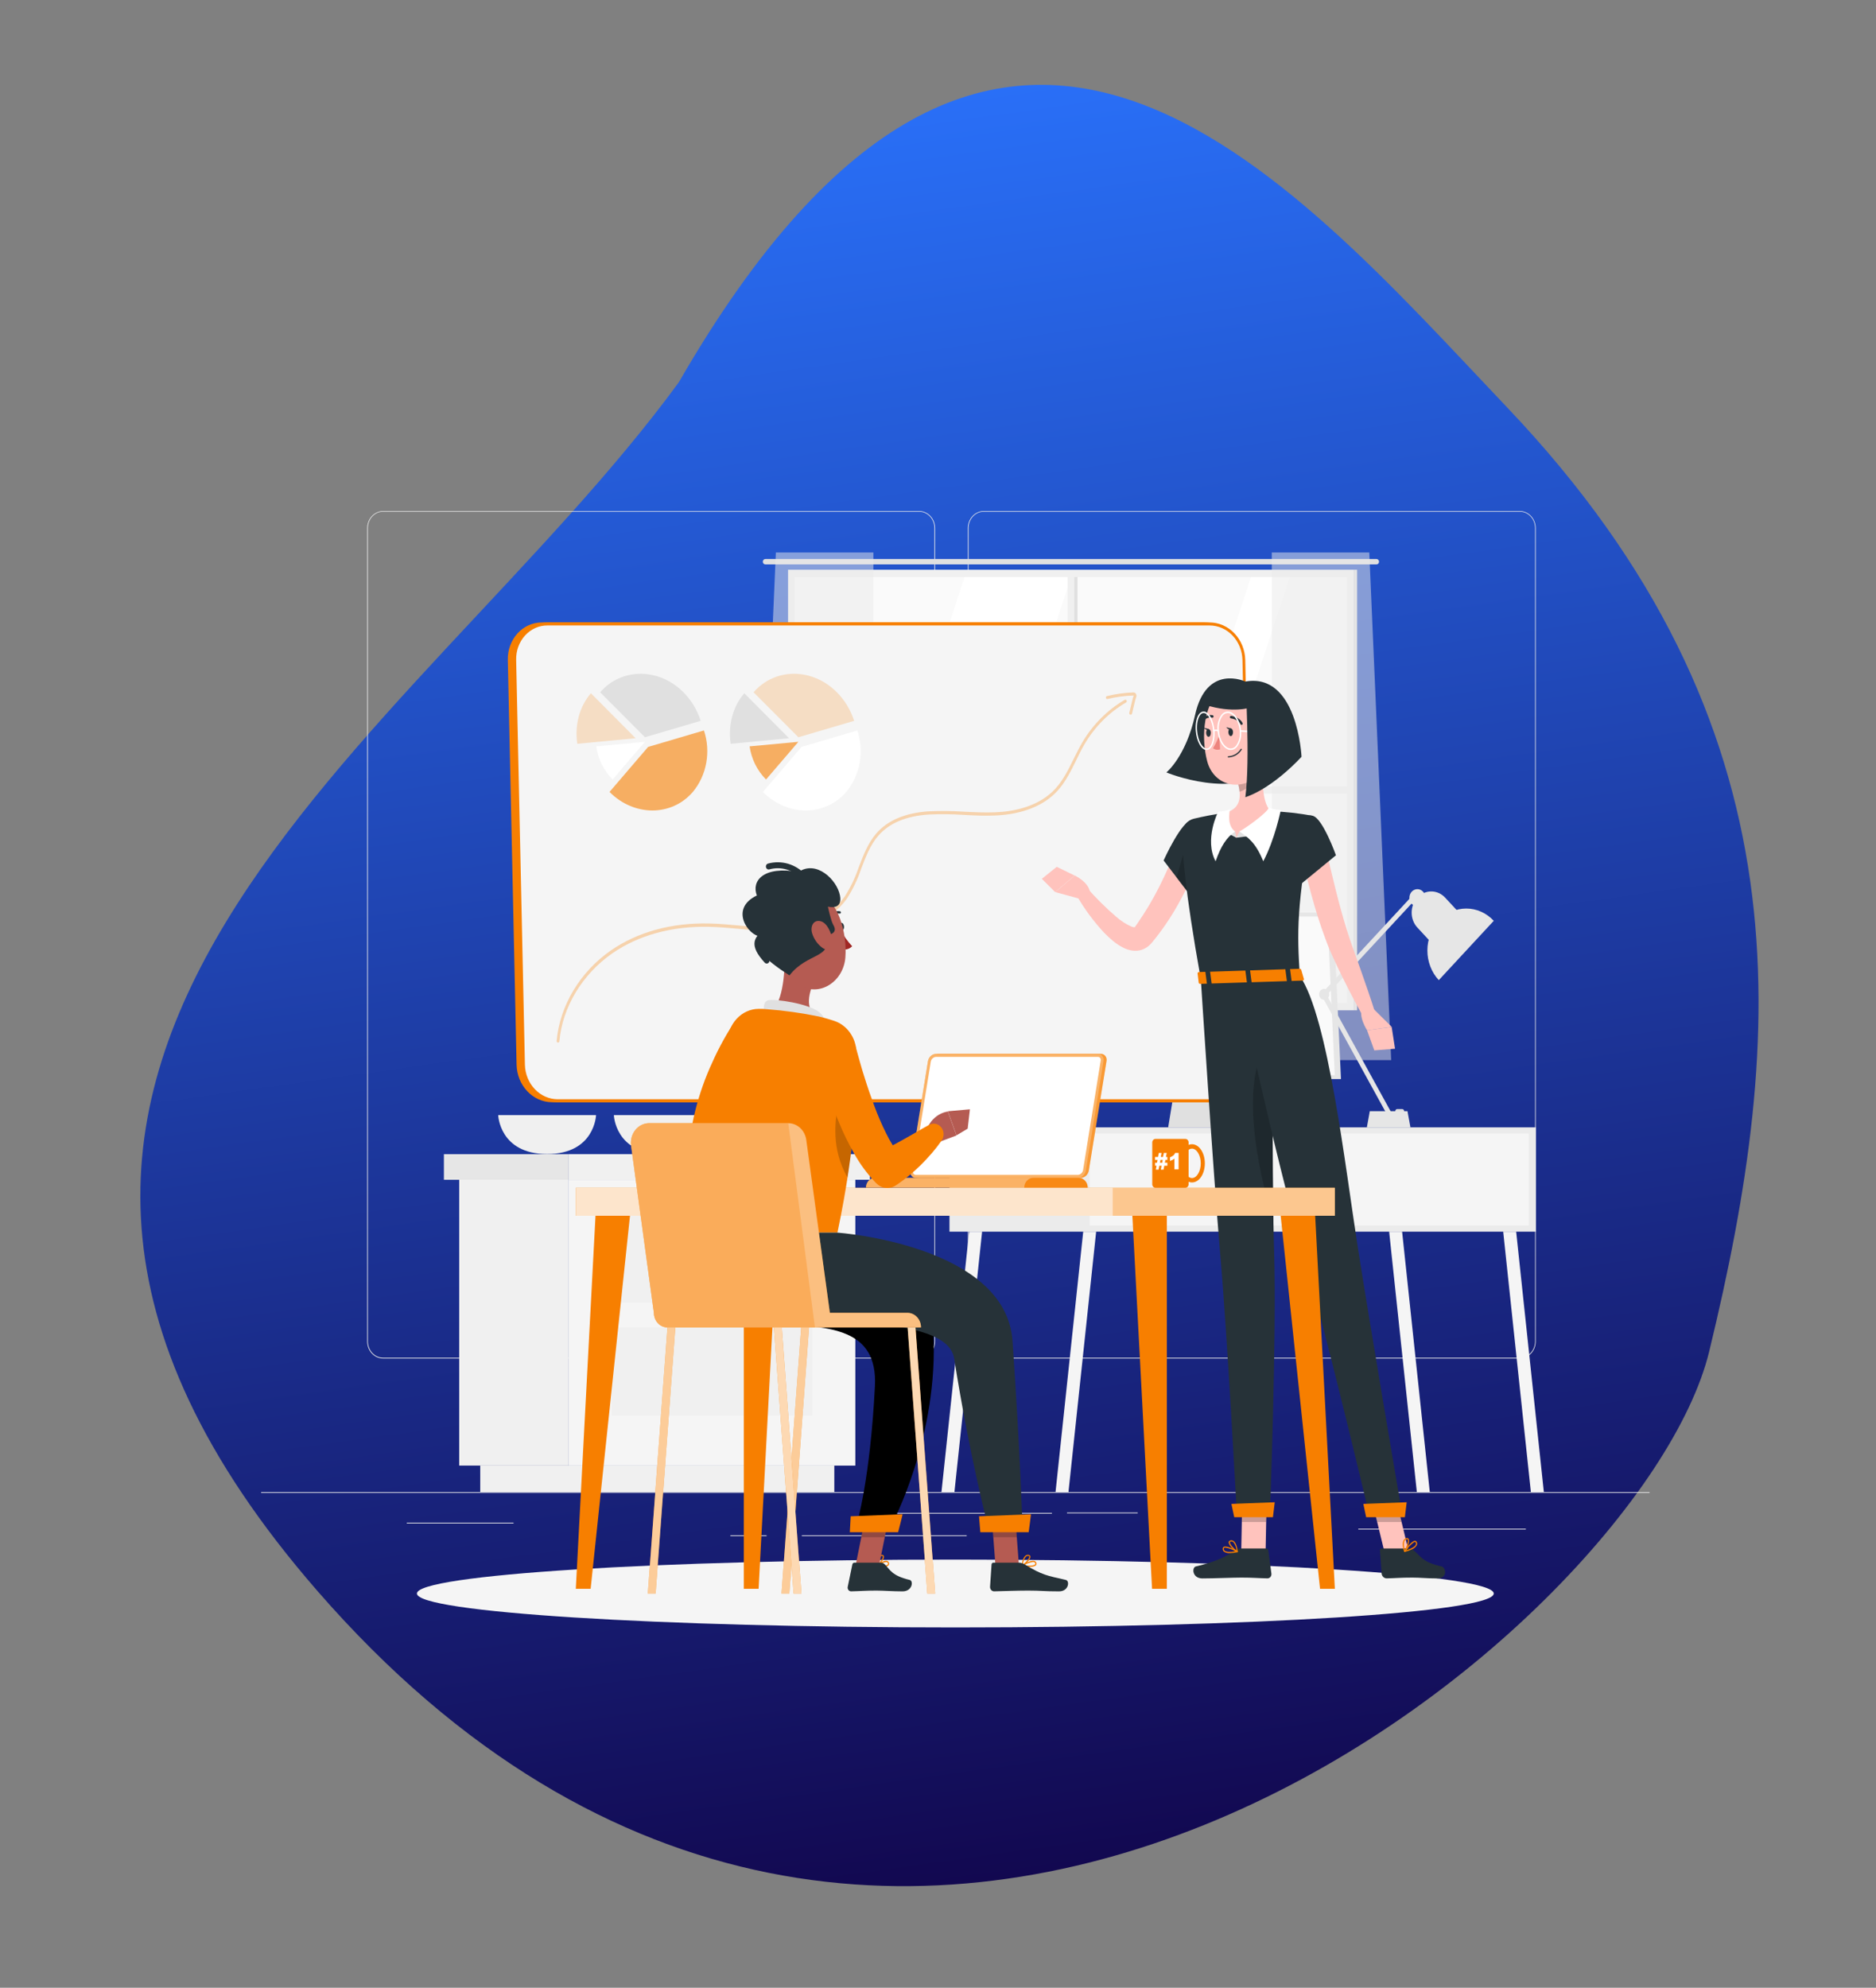 <svg width="740" height="784" viewBox="0 0 740 784" fill="none" xmlns="http://www.w3.org/2000/svg">
<rect x="0" y="0" width="740" height="784" fill="#808080" stroke="none"/>
<path d="M125.106 627.39C-57.216 417.697 163.725 293.067 267.762 150.777C393.765 -67.771 507.432 69.055 594.66 160.866C713.671 286.131 704.348 408.805 674.198 533.058C647.516 643.019 353.009 889.507 125.106 627.39Z" fill="url(#paint0_linear_135_7)"/>
<g clip-path="url(#clip0_135_7)">
<path d="M650.684 588.522H102.992V588.817H650.684V588.522Z" fill="#EBEBEB"/>
<path d="M448.772 596.57H420.883V596.866H448.772V596.57Z" fill="#EBEBEB"/>
<path d="M601.874 602.964H535.789V603.26H601.874V602.964Z" fill="#EBEBEB"/>
<path d="M414.946 596.712H346.671V597.008H414.946V596.712Z" fill="#EBEBEB"/>
<path d="M302.395 605.553H288.112V605.848H302.395V605.553Z" fill="#EBEBEB"/>
<path d="M381.318 605.553H316.274V605.848H381.318V605.553Z" fill="#EBEBEB"/>
<path d="M202.573 600.565H160.456V600.861H202.573V600.565Z" fill="#EBEBEB"/>
<path d="M362.598 535.811H151.09C149.433 535.808 147.845 535.096 146.674 533.83C145.504 532.565 144.846 530.85 144.846 529.063V208.27C144.861 206.492 145.525 204.793 146.694 203.54C147.863 202.288 149.443 201.583 151.09 201.58H362.598C364.257 201.58 365.848 202.291 367.021 203.557C368.194 204.822 368.852 206.539 368.852 208.329V529.063C368.852 530.852 368.194 532.569 367.021 533.834C365.848 535.1 364.257 535.811 362.598 535.811ZM151.09 201.817C149.506 201.82 147.987 202.501 146.868 203.711C145.749 204.921 145.12 206.56 145.12 208.27V529.063C145.12 530.772 145.749 532.412 146.868 533.621C147.987 534.831 149.506 535.512 151.09 535.516H362.598C364.183 535.512 365.703 534.832 366.824 533.622C367.945 532.413 368.576 530.773 368.579 529.063V208.27C368.576 206.559 367.945 204.92 366.824 203.71C365.703 202.501 364.183 201.82 362.598 201.817H151.09Z" fill="#EBEBEB"/>
<path d="M599.54 535.811H388.022C386.364 535.808 384.775 535.096 383.602 533.831C382.43 532.566 381.77 530.851 381.767 529.063V208.27C381.784 206.491 382.451 204.792 383.621 203.539C384.792 202.287 386.373 201.583 388.022 201.58H599.54C601.186 201.586 602.763 202.292 603.93 203.544C605.097 204.796 605.759 206.494 605.773 208.27V529.063C605.773 530.848 605.117 532.561 603.949 533.826C602.781 535.091 601.196 535.805 599.54 535.811ZM388.022 201.817C386.436 201.82 384.917 202.501 383.796 203.71C382.675 204.92 382.044 206.559 382.041 208.27V529.063C382.044 530.773 382.675 532.413 383.796 533.622C384.917 534.832 386.436 535.512 388.022 535.516H599.54C601.126 535.512 602.645 534.832 603.766 533.622C604.887 532.413 605.518 530.773 605.521 529.063V208.27C605.518 206.559 604.887 204.92 603.766 203.71C602.645 202.501 601.126 201.82 599.54 201.817H388.022Z" fill="#EBEBEB"/>
<path d="M235.117 439.808C235.117 439.808 234.635 455.172 215.816 455.172C196.998 455.172 196.516 439.808 196.516 439.808H235.117Z" fill="#F0F0F0"/>
<path d="M280.74 439.808C280.74 439.808 280.247 455.172 261.439 455.172C242.631 455.172 242.138 439.808 242.138 439.808H280.74Z" fill="#F0F0F0"/>
<path d="M224.327 465.313H181.136V578.051H224.327V465.313Z" fill="#F0F0F0"/>
<path d="M329.101 578.051H189.428V588.522H329.101V578.051Z" fill="#F0F0F0"/>
<path d="M224.327 578.062H337.393V465.325H224.327V578.062Z" fill="#F5F5F5"/>
<path d="M241.317 513.722H320.415V479.034H241.317V513.722Z" fill="#F0F0F0"/>
<path d="M241.317 558.29H320.415V523.602H241.317V558.29Z" fill="#F0F0F0"/>
<path d="M343.144 455.208H224.327V465.313H343.144V455.208Z" fill="#F0F0F0"/>
<path d="M175.101 465.325H224.327V455.22H175.101V465.325Z" fill="#E6E6E6"/>
<path d="M532.492 226.352H312.374V396.848H532.492V226.352Z" fill="#FAFAFA"/>
<path d="M324.895 396.848L380.891 226.352H422.91L366.914 396.848H324.895Z" fill="white"/>
<path d="M437.884 396.848L493.869 226.352H509.193L453.208 396.848H437.884Z" fill="white"/>
<path d="M542.986 220.49H301.881C301.621 220.49 301.372 220.601 301.187 220.797C301.003 220.994 300.898 221.262 300.895 221.542C300.895 221.682 300.92 221.82 300.97 221.949C301.019 222.078 301.092 222.195 301.184 222.294C301.275 222.393 301.384 222.471 301.503 222.525C301.623 222.578 301.751 222.606 301.881 222.606H542.986C543.115 222.606 543.243 222.578 543.363 222.525C543.483 222.471 543.591 222.393 543.683 222.294C543.774 222.195 543.847 222.078 543.897 221.949C543.946 221.82 543.972 221.682 543.972 221.542C543.969 221.262 543.864 220.994 543.679 220.797C543.494 220.601 543.245 220.49 542.986 220.49Z" fill="#E0E0E0"/>
<path d="M421.135 397.214H423.742V225.986H421.135V397.214Z" fill="#F0F0F0"/>
<path d="M423.731 397.214H425.035V225.986H423.731V397.214Z" fill="#E0E0E0"/>
<path d="M310.852 310.205V313.018H534.015V310.205H310.852Z" fill="#F0F0F0"/>
<path d="M534.015 395.678V224.709H310.852V395.678V398.49H534.015V395.678ZM313.459 395.678V227.581H531.44V395.678H313.459Z" fill="#F0F0F0"/>
<path d="M534.015 398.49H535.318V224.709H534.015V398.49Z" fill="#E0E0E0"/>
<path opacity="0.5" d="M501.657 217.914V418.133H548.769L540.127 217.914H501.657Z" fill="#EBEBEB"/>
<path opacity="0.5" d="M344.513 217.914V418.133H297.401L306.043 217.914H344.513Z" fill="#EBEBEB"/>
<path d="M605.828 444.654H374.527V485.795H605.828V444.654Z" fill="#EBEBEB"/>
<path d="M603.035 447.1H517.945V483.348H603.035V447.1Z" fill="#F5F5F5"/>
<path d="M514.922 447.1H429.833V483.348H514.922V447.1Z" fill="#F5F5F5"/>
<path d="M421.464 588.522H416.359L427.28 485.795H432.385L421.464 588.522Z" fill="#F5F5F5"/>
<path d="M376.476 588.522H371.361L382.282 485.795H387.397L376.476 588.522Z" fill="#F5F5F5"/>
<path d="M558.88 588.522H563.995L553.074 485.795H547.959L558.88 588.522Z" fill="#F5F5F5"/>
<path d="M603.867 588.522H608.983L598.062 485.795H592.946L603.867 588.522Z" fill="#F5F5F5"/>
<path d="M486.124 399.341H468.237L460.788 444.654H478.676L486.124 399.341Z" fill="#E0E0E0"/>
<path d="M525.909 359.95H425.867L428.912 425.614H528.954L525.909 359.95Z" fill="#E6E6E6"/>
<path d="M523.608 361.51H428.31L431.213 424.054H526.511L523.608 361.51Z" fill="#FAFAFA"/>
<path d="M551.157 439.17H553.096C553.532 439.17 553.885 438.789 553.885 438.319V438.272C553.885 437.802 553.532 437.421 553.096 437.421H551.157C550.722 437.421 550.369 437.802 550.369 438.272V438.319C550.369 438.789 550.722 439.17 551.157 439.17Z" fill="#E0E0E0"/>
<path d="M589.222 363.188L567.533 386.589C564.657 383.486 563.042 379.277 563.042 374.889C563.042 370.5 564.657 366.291 567.533 363.188C570.409 360.085 574.31 358.342 578.378 358.342C582.445 358.342 586.346 360.085 589.222 363.188Z" fill="#E6E6E6"/>
<path d="M559.099 365.859L567.555 374.983L578.509 363.165L570.053 354.052C569.334 353.275 568.481 352.658 567.541 352.237C566.601 351.816 565.593 351.599 564.576 351.599C563.558 351.599 562.551 351.816 561.611 352.237C560.671 352.658 559.817 353.275 559.099 354.052C558.38 354.827 557.809 355.748 557.42 356.761C557.031 357.773 556.831 358.859 556.831 359.956C556.831 361.052 557.031 362.138 557.42 363.151C557.809 364.164 558.38 365.084 559.099 365.859Z" fill="#E6E6E6"/>
<path d="M521.718 391.451L523.012 392.847L559.106 353.903L557.812 352.507L521.718 391.451Z" fill="#E6E6E6"/>
<path d="M547.455 440.216L549.029 439.209L522.991 391.838L521.418 392.845L547.455 440.216Z" fill="#E6E6E6"/>
<path d="M559.099 357.503C560.841 357.503 562.254 355.98 562.254 354.1C562.254 352.22 560.841 350.696 559.099 350.696C557.357 350.696 555.944 352.22 555.944 354.1C555.944 355.98 557.357 357.503 559.099 357.503Z" fill="#E6E6E6"/>
<path d="M522.327 394.366C523.44 394.366 524.342 393.392 524.342 392.191C524.342 390.99 523.44 390.016 522.327 390.016C521.214 390.016 520.311 390.99 520.311 392.191C520.311 393.392 521.214 394.366 522.327 394.366Z" fill="#E6E6E6"/>
<path d="M540.324 438.284H555.188L556.36 444.654H539.163L540.324 438.284Z" fill="#E6E6E6"/>
<path d="M376.838 641.895C494.134 641.895 589.222 635.905 589.222 628.516C589.222 621.127 494.134 615.138 376.838 615.138C259.541 615.138 164.454 621.127 164.454 628.516C164.454 635.905 259.541 641.895 376.838 641.895Z" fill="#F5F5F5"/>
<path d="M479.048 434.159H217.744C214.238 434.13 210.878 432.637 208.37 429.993C205.862 427.348 204.4 423.758 204.293 419.977L200.864 260.283C200.82 258.436 201.12 256.598 201.746 254.877C202.372 253.157 203.311 251.589 204.508 250.267C205.704 248.945 207.135 247.895 208.714 247.18C210.293 246.464 211.989 246.097 213.702 246.101H475.006C478.513 246.13 481.873 247.623 484.381 250.267C486.889 252.912 488.35 256.502 488.458 260.283L491.853 419.977C491.897 421.821 491.598 423.656 490.975 425.374C490.351 427.092 489.415 428.658 488.222 429.98C487.028 431.302 485.602 432.352 484.026 433.07C482.451 433.788 480.758 434.158 479.048 434.159Z" fill="#F77F00"/>
<path d="M479.048 434.75H217.744C214.098 434.721 210.605 433.168 207.998 430.417C205.391 427.667 203.875 423.932 203.767 420L200.317 260.295C200.27 258.369 200.581 256.452 201.234 254.657C201.886 252.863 202.865 251.228 204.113 249.85C205.361 248.471 206.853 247.377 208.5 246.631C210.147 245.886 211.916 245.505 213.702 245.51H475.006C478.658 245.533 482.159 247.085 484.77 249.839C487.382 252.593 488.9 256.333 489.005 260.272L492.434 419.965C492.481 421.891 492.169 423.808 491.517 425.603C490.865 427.397 489.886 429.031 488.637 430.41C487.389 431.789 485.898 432.883 484.25 433.629C482.603 434.374 480.834 434.755 479.048 434.75ZM213.702 246.692C212.062 246.687 210.437 247.036 208.924 247.721C207.411 248.406 206.041 249.411 204.895 250.677C203.749 251.944 202.85 253.445 202.252 255.093C201.654 256.741 201.368 258.502 201.412 260.272L204.862 419.965C204.959 423.595 206.359 427.042 208.766 429.58C211.173 432.118 214.4 433.548 217.766 433.568H479.048C480.687 433.572 482.31 433.221 483.822 432.537C485.333 431.852 486.702 430.848 487.848 429.583C488.993 428.318 489.893 426.819 490.492 425.173C491.092 423.527 491.379 421.768 491.338 420L487.91 260.295C487.813 256.665 486.414 253.217 484.006 250.68C481.599 248.142 478.372 246.712 475.006 246.692H213.702Z" fill="#F77F00"/>
<path d="M481.239 434.159H219.935C216.428 434.13 213.068 432.637 210.56 429.993C208.052 427.348 206.591 423.758 206.484 419.977L203.055 260.283C203.011 258.436 203.311 256.598 203.937 254.877C204.562 253.157 205.501 251.589 206.698 250.267C207.895 248.945 209.325 247.895 210.905 247.18C212.484 246.464 214.18 246.097 215.893 246.101H477.197C480.704 246.13 484.064 247.623 486.572 250.267C489.08 252.912 490.541 256.502 490.648 260.283L494.044 419.977C494.088 421.821 493.789 423.656 493.165 425.374C492.542 427.092 491.606 428.658 490.412 429.98C489.219 431.302 487.793 432.352 486.217 433.07C484.642 433.788 482.949 434.158 481.239 434.159Z" fill="#F5F5F5"/>
<path d="M481.239 434.75H219.935C216.289 434.721 212.795 433.168 210.189 430.417C207.582 427.666 206.065 423.932 205.958 420L202.507 260.295C202.46 258.369 202.772 256.452 203.424 254.657C204.076 252.863 205.056 251.228 206.304 249.85C207.552 248.471 209.044 247.377 210.691 246.631C212.338 245.886 214.107 245.505 215.893 245.51H477.197C480.849 245.533 484.349 247.085 486.961 249.839C489.573 252.593 491.091 256.333 491.196 260.271L494.625 419.965C494.671 421.891 494.36 423.808 493.708 425.602C493.055 427.397 492.076 429.031 490.828 430.41C489.58 431.789 488.088 432.883 486.441 433.628C484.794 434.374 483.025 434.755 481.239 434.75ZM215.893 246.692C214.253 246.686 212.628 247.036 211.115 247.721C209.602 248.406 208.232 249.411 207.086 250.677C205.94 251.944 205.041 253.445 204.443 255.093C203.844 256.741 203.559 258.502 203.603 260.271L207.053 419.965C207.15 423.595 208.549 427.042 210.957 429.58C213.364 432.118 216.591 433.548 219.957 433.568H481.239C482.878 433.572 484.501 433.221 486.013 432.537C487.524 431.852 488.893 430.848 490.039 429.583C491.184 428.318 492.083 426.819 492.683 425.173C493.282 423.527 493.57 421.768 493.529 420L490.101 260.295C490.004 256.665 488.605 253.217 486.197 250.68C483.79 248.142 480.563 246.712 477.197 246.692H215.893Z" fill="#F77F00"/>
<path d="M254.407 290.787L236.738 273.059C245.096 263.321 259.949 263.321 269.6 273.059C272.685 276.151 275.017 280.016 276.391 284.311L254.407 290.787Z" fill="#E0E0E0"/>
<path opacity="0.2" d="M250.726 291.177L227.723 293.364C227.174 289.769 227.368 286.089 228.293 282.585C229.208 279.172 230.847 276.036 233.08 273.426L250.726 291.177Z" fill="#F77F00"/>
<path d="M254.407 292.584L241.656 307.451C239.938 305.722 238.491 303.702 237.373 301.471C236.276 299.259 235.535 296.861 235.183 294.38L254.407 292.584Z" fill="white"/>
<path opacity="0.6" d="M255.644 294.605L277.673 288.104C279.043 292.196 279.359 296.613 278.587 300.883C277.816 305.154 275.985 309.119 273.291 312.356C264.933 322.095 250.08 322.095 240.43 312.356L255.644 294.605Z" fill="#F77F00"/>
<path opacity="0.2" d="M314.927 290.787L297.258 273.059C305.616 263.321 320.469 263.321 330.12 273.059C333.208 276.151 335.544 280.015 336.922 284.311L314.927 290.787Z" fill="#F77F00"/>
<path d="M311.235 291.177L288.232 293.364C287.681 289.769 287.879 286.087 288.813 282.585C289.719 279.171 291.355 276.034 293.589 273.426L311.235 291.177Z" fill="#E0E0E0"/>
<path opacity="0.6" d="M314.927 292.584L302.165 307.451C300.447 305.722 299 303.702 297.883 301.471C296.785 299.259 296.044 296.861 295.692 294.38L314.927 292.584Z" fill="#F77F00"/>
<path d="M316.154 294.605L338.182 288.104C339.555 292.196 339.873 296.613 339.102 300.885C338.33 305.156 336.498 309.121 333.8 312.356C325.442 322.095 310.589 322.095 300.939 312.356L316.154 294.605Z" fill="white"/>
<g opacity="0.3">
<path d="M220.121 411.207H220.066C219.923 411.186 219.793 411.108 219.701 410.987C219.609 410.866 219.564 410.713 219.574 410.557C220.822 396.635 228.819 383.291 240.966 374.877C251.493 367.585 264.868 363.897 279.732 364.24C283.544 364.323 287.4 364.665 291.157 365.008C296.857 365.659 302.593 365.872 308.322 365.646C314.73 365.233 326.494 363.117 333.242 353.544C335.513 349.999 337.354 346.154 338.719 342.104C340.537 337.376 342.41 332.4 345.773 328.595C350.242 323.525 357.11 320.641 366.202 320.015C370.892 319.784 375.591 319.831 380.277 320.156C384.319 320.357 388.504 320.57 392.611 320.393C399.863 320.085 409.886 318.206 416.425 310.938C419.426 307.629 421.508 303.398 423.523 299.308C424.619 297.181 425.659 294.971 426.875 292.891C431.036 285.813 436.815 280.009 443.656 276.037C443.719 276 443.787 275.977 443.858 275.969C443.929 275.96 444.001 275.968 444.069 275.99C444.138 276.012 444.201 276.048 444.256 276.097C444.311 276.146 444.357 276.206 444.39 276.274C444.457 276.412 444.472 276.574 444.431 276.723C444.39 276.873 444.297 277 444.171 277.078C437.464 280.973 431.804 286.673 427.74 293.624C426.546 295.668 425.462 297.855 424.454 299.97C422.406 304.13 420.292 308.432 417.17 311.872C411.792 317.781 403.302 321.196 392.611 321.646C388.471 321.823 384.265 321.646 380.201 321.409C375.551 321.09 370.889 321.043 366.235 321.267C357.472 321.87 350.801 324.636 346.518 329.54C343.297 333.181 341.468 338.014 339.682 342.683C338.293 346.831 336.411 350.768 334.085 354.395C327.064 364.334 314.949 366.533 308.344 366.958C302.567 367.187 296.784 366.969 291.036 366.308C287.312 365.977 283.456 365.634 279.677 365.552C265.076 365.221 251.865 368.849 241.525 376.011C229.662 384.284 221.808 397.285 220.636 410.817C220.595 410.929 220.525 411.026 220.433 411.096C220.342 411.165 220.233 411.204 220.121 411.207Z" fill="#F77F00"/>
<path d="M445.946 281.876H445.847C445.708 281.834 445.59 281.735 445.518 281.6C445.446 281.465 445.427 281.305 445.464 281.155L446.658 276.132C446.791 275.56 446.963 274.999 447.173 274.454C447.183 274.434 447.189 274.412 447.189 274.389C447.189 274.366 447.183 274.344 447.173 274.324C443.711 274.421 440.266 274.88 436.887 275.695C436.817 275.712 436.745 275.714 436.674 275.701C436.604 275.688 436.536 275.659 436.476 275.617C436.416 275.575 436.364 275.521 436.323 275.457C436.283 275.393 436.255 275.321 436.241 275.246C436.225 275.17 436.223 275.092 436.235 275.016C436.247 274.94 436.274 274.867 436.312 274.802C436.351 274.737 436.402 274.681 436.461 274.638C436.52 274.594 436.587 274.564 436.657 274.548C440.077 273.721 443.56 273.239 447.063 273.106C447.259 273.101 447.454 273.147 447.63 273.242C447.806 273.337 447.957 273.477 448.071 273.65C448.189 273.833 448.261 274.044 448.282 274.266C448.304 274.487 448.272 274.71 448.191 274.915C448.007 275.407 447.853 275.913 447.731 276.428L446.526 281.45C446.493 281.585 446.416 281.702 446.309 281.78C446.203 281.858 446.074 281.892 445.946 281.876Z" fill="#F77F00"/>
</g>
<path d="M491.24 268.816C491.24 268.816 475.904 261.56 471.402 282.018C467.755 298.493 460.087 304.662 460.087 304.662C460.087 304.662 487.198 315.961 502.314 302.712L491.24 268.816Z" fill="#263238"/>
<path d="M473.418 337.695C472.859 339.326 472.323 340.721 471.731 342.186C471.139 343.652 470.526 345.058 469.902 346.477C468.642 349.313 467.218 352.055 465.772 354.75C462.841 360.251 459.441 365.446 455.618 370.267L454.884 371.166C454.621 371.485 454.49 371.686 453.942 372.288C452.924 373.393 451.667 374.206 450.283 374.652C449.019 375.036 447.691 375.116 446.395 374.888C445.361 374.713 444.352 374.395 443.393 373.943C441.833 373.19 440.362 372.238 439.012 371.107C437.781 370.086 436.604 368.993 435.485 367.833C431.337 363.371 427.684 358.406 424.597 353.036L428.485 349.868C432.19 354.111 436.173 358.06 440.403 361.687C442.224 363.292 444.263 364.584 446.45 365.516C447.326 365.835 447.928 365.694 447.775 365.646C447.622 365.599 447.633 365.646 447.665 365.646C447.698 365.646 447.906 365.304 448.082 365.044L448.684 364.193C451.888 359.569 454.78 354.703 457.338 349.632C458.63 347.079 459.835 344.467 461.007 341.844C461.588 340.532 462.157 339.22 462.705 337.896C463.253 336.572 463.8 335.19 464.239 333.996L473.418 337.695Z" fill="#FFC3BD"/>
<path d="M470.296 323.477C466.199 323.312 458.992 339.385 458.992 339.385L469.65 353.319C469.65 353.319 482.071 336.502 480.374 331.065C478.555 325.404 476.255 323.702 470.296 323.477Z" fill="#263238"/>
<path opacity="0.2" d="M469.617 327.354L464.074 346.087L469.069 352.599L469.617 327.354Z" fill="black"/>
<path d="M427.609 354.962L416.272 351.866L423.939 345.33C423.939 345.33 429.635 347.918 429.997 352.22L427.609 354.962Z" fill="#FFC3BD"/>
<path d="M410.959 346.618L416.841 341.891L423.896 345.33L416.217 351.866L410.959 346.618Z" fill="#FFC3BD"/>
<path d="M499.225 611.958H489.608L490.079 587.919H499.696L499.225 611.958Z" fill="#FFC3BD"/>
<path d="M488.677 610.753H499.521C499.707 610.751 499.887 610.821 500.028 610.952C500.169 611.082 500.261 611.264 500.288 611.462L501.515 620.692C501.538 620.926 501.515 621.161 501.448 621.385C501.381 621.608 501.27 621.813 501.125 621.987C500.979 622.161 500.801 622.3 500.602 622.394C500.403 622.489 500.187 622.537 499.97 622.536C496.202 622.465 494.384 622.229 489.63 622.229C486.705 622.229 478.314 622.56 474.294 622.56C470.274 622.56 470.044 618.246 471.72 617.832C479.256 616.083 484.58 613.672 487.121 611.367C487.561 610.979 488.109 610.763 488.677 610.753Z" fill="#263238"/>
<g opacity="0.2">
<path d="M490.079 587.919L489.838 600.317H499.455L499.707 587.919H490.079Z" fill="black"/>
</g>
<path d="M466.429 328.619C466.221 335.19 467.273 350.518 473.67 386.199L512.731 384.946C511.636 367.821 511.296 357.243 517.923 321.799C512.421 320.758 506.857 320.146 501.274 319.967C495.353 319.703 489.423 319.897 483.528 320.546C479.015 321.137 474.141 322.142 470.942 322.91C469.709 323.185 468.595 323.895 467.778 324.929C466.961 325.963 466.486 327.261 466.429 328.619Z" fill="#263238"/>
<path d="M498.919 298.493C497.966 304.686 497.166 316.008 501.274 319.979C498.186 325.224 493.325 328.963 487.724 330.403C478.72 325.475 483.528 320.546 483.528 320.546C489.849 318.703 489.542 313.609 488.304 308.858L498.919 298.493Z" fill="#FFC3BD"/>
<path d="M487.724 330.403L488.885 327.945L495.139 329.469L487.724 330.403Z" fill="#E0E0E0"/>
<path d="M488.885 327.945C490.9 326.952 500.189 320.428 500.551 318.384C501.285 319.246 505.217 319.506 505.217 319.506C505.217 319.506 502.862 331.171 498.305 339.704C495.194 332.093 492.237 330.309 488.885 327.945Z" fill="white"/>
<path d="M487.724 330.403L487.198 327.945L483.364 328.24L487.724 330.403Z" fill="#E0E0E0"/>
<path d="M487.198 327.945C484.098 325.723 484.854 321.078 485.16 319.046C484.427 319.896 480.494 320.156 480.494 320.156C480.494 320.156 474.93 331.171 479.497 339.704C481.655 333.582 483.846 330.309 487.198 327.945Z" fill="white"/>
<path opacity="0.2" d="M494.592 302.712L488.315 308.858C488.615 309.963 488.828 311.094 488.951 312.238C491.371 311.777 494.636 308.787 494.811 306.033C494.925 304.921 494.851 303.796 494.592 302.712Z" fill="black"/>
<path d="M502.04 284.31C501.92 294.616 502.04 298.977 497.505 304.497C490.626 312.77 478.884 310.406 476.189 300.266C473.736 291.153 474.338 275.837 483.473 271.251C485.483 270.23 487.701 269.781 489.917 269.946C492.132 270.111 494.272 270.885 496.133 272.193C497.993 273.502 499.513 275.302 500.547 277.423C501.581 279.544 502.095 281.915 502.04 284.31Z" fill="#FFC3BD"/>
<path d="M501.263 289.263L489.268 288.624C489.232 288.623 489.197 288.614 489.164 288.597C489.131 288.581 489.102 288.558 489.078 288.53C489.053 288.501 489.034 288.468 489.022 288.431C489.009 288.395 489.004 288.356 489.005 288.317C489.007 288.277 489.015 288.238 489.031 288.202C489.047 288.166 489.069 288.134 489.097 288.107C489.125 288.081 489.157 288.06 489.192 288.048C489.227 288.035 489.264 288.03 489.301 288.033L501.295 288.672C501.331 288.675 501.367 288.685 501.399 288.703C501.431 288.721 501.46 288.745 501.483 288.775C501.506 288.804 501.524 288.839 501.535 288.876C501.546 288.913 501.55 288.952 501.547 288.991C501.546 289.029 501.538 289.067 501.522 289.101C501.507 289.136 501.486 289.167 501.459 289.192C501.432 289.218 501.401 289.237 501.367 289.249C501.334 289.261 501.298 289.266 501.263 289.263Z" fill="white"/>
<path d="M473.67 386.199C473.67 386.199 478.61 463.315 481.338 494.836C484.196 527.632 487.91 597.918 487.91 597.918H500.912C500.912 597.918 503.629 526.439 502.599 494.091C501.504 458.836 502.194 385.289 502.194 385.289L473.67 386.199Z" fill="#263238"/>
<path d="M502.117 598.414H486.858L485.73 593.167L502.829 592.517L502.117 598.414Z" fill="#F77F00"/>
<path opacity="0.2" d="M502.095 412.826C500.518 410.935 498.809 411.916 496.859 417.305C490.364 435.695 497.286 465.041 502.336 481.942C501.997 460.904 502.007 433.225 502.095 412.826Z" fill="black"/>
<path d="M486.376 288.754C486.376 289.594 486.026 290.291 485.522 290.314C485.018 290.338 484.58 289.688 484.536 288.849C484.492 288.01 484.876 287.313 485.391 287.289C485.905 287.265 486.376 287.915 486.376 288.754Z" fill="#263238"/>
<path d="M477.613 289.038C477.613 289.877 477.263 290.574 476.759 290.598C476.255 290.622 475.817 289.972 475.773 289.133C475.729 288.293 476.113 287.596 476.627 287.572C477.142 287.549 477.613 288.14 477.613 289.038Z" fill="#263238"/>
<path d="M476.836 287.549L474.951 287.064C474.951 287.064 475.981 288.589 476.836 287.549Z" fill="#263238"/>
<path d="M480.987 289.664C480.386 291.609 479.538 293.454 478.468 295.148C478.876 295.436 479.338 295.623 479.821 295.695C480.304 295.766 480.796 295.721 481.261 295.562L480.987 289.664Z" fill="#ED847E"/>
<path d="M485.632 298.611C485.271 298.693 484.904 298.744 484.536 298.765C484.506 298.766 484.476 298.761 484.447 298.75C484.419 298.739 484.393 298.722 484.37 298.7C484.348 298.678 484.33 298.652 484.317 298.622C484.304 298.593 484.297 298.561 484.295 298.528C484.298 298.465 484.321 298.405 484.361 298.36C484.402 298.314 484.456 298.286 484.514 298.28C485.48 298.254 486.426 297.981 487.276 297.484C488.125 296.987 488.853 296.279 489.4 295.42C489.415 295.392 489.436 295.368 489.461 295.348C489.485 295.329 489.513 295.315 489.543 295.307C489.572 295.3 489.603 295.298 489.633 295.303C489.663 295.309 489.691 295.32 489.717 295.337C489.743 295.353 489.765 295.374 489.783 295.4C489.801 295.425 489.814 295.454 489.821 295.485C489.828 295.516 489.829 295.548 489.825 295.58C489.82 295.611 489.81 295.641 489.794 295.668C489.319 296.436 488.706 297.092 487.991 297.598C487.276 298.103 486.473 298.448 485.632 298.611Z" fill="#263238"/>
<path d="M504.998 293.6C504.72 294.539 504.273 295.41 503.683 296.162C503.093 296.914 502.371 297.534 501.558 297.985C499.368 299.167 497.812 297.193 498.02 294.699C498.206 292.465 499.565 289.133 501.953 288.979C502.474 288.955 502.993 289.072 503.462 289.32C503.931 289.568 504.336 289.938 504.638 290.397C504.941 290.857 505.132 291.39 505.195 291.949C505.258 292.509 505.19 293.076 504.998 293.6Z" fill="#FFC3BD"/>
<path d="M489.805 285.871C489.712 285.893 489.614 285.883 489.527 285.84C489.44 285.797 489.368 285.725 489.323 285.634C488.282 283.661 485.577 283.353 485.555 283.341C485.496 283.335 485.438 283.317 485.386 283.286C485.334 283.256 485.288 283.215 485.25 283.166C485.212 283.117 485.184 283.06 485.167 282.999C485.15 282.937 485.144 282.873 485.149 282.81C485.155 282.746 485.173 282.684 485.2 282.628C485.228 282.571 485.266 282.521 485.312 282.481C485.358 282.44 485.41 282.41 485.467 282.391C485.524 282.372 485.583 282.366 485.642 282.372C485.774 282.372 488.841 282.727 490.112 285.15C490.143 285.205 490.163 285.267 490.172 285.331C490.181 285.396 490.177 285.461 490.162 285.524C490.146 285.587 490.12 285.646 490.083 285.697C490.046 285.749 490 285.792 489.947 285.823L489.805 285.871Z" fill="#263238"/>
<path d="M474.787 284.216C474.71 284.236 474.629 284.232 474.553 284.205C474.478 284.178 474.411 284.128 474.36 284.062C474.317 284.017 474.282 283.963 474.258 283.903C474.235 283.843 474.223 283.779 474.223 283.714C474.223 283.649 474.235 283.584 474.258 283.524C474.282 283.464 474.317 283.41 474.36 283.365C474.884 282.829 475.519 282.435 476.213 282.217C476.906 281.999 477.638 281.963 478.347 282.112C478.465 282.146 478.565 282.228 478.627 282.341C478.688 282.454 478.706 282.588 478.676 282.715C478.642 282.84 478.566 282.947 478.462 283.013C478.358 283.078 478.235 283.099 478.117 283.07C477.555 282.955 476.976 282.989 476.428 283.168C475.881 283.347 475.382 283.666 474.973 284.098C474.921 284.153 474.857 284.193 474.787 284.216Z" fill="#263238"/>
<path d="M522.743 333.712C524.025 339.232 525.361 344.857 526.73 350.388C528.099 355.92 529.6 361.439 531.254 366.781C532.908 372.123 534.957 377.418 536.852 382.854C538.747 388.291 540.675 393.775 542.416 399.318L538.035 401.551C535.187 396.54 532.558 391.446 529.962 386.27C528.684 383.685 527.435 381.07 526.215 378.422C524.978 375.81 523.806 372.998 522.765 370.149C520.673 364.547 518.931 358.91 517.376 353.237C515.82 347.564 514.396 341.891 513.191 336.052L522.743 333.712Z" fill="#FFC3BD"/>
<path d="M517.923 321.799C521.867 322.981 526.971 337.341 526.971 337.341L512.107 349.538C512.107 349.538 506.236 337.589 507.725 332.07C509.292 326.338 513.41 320.476 517.923 321.799Z" fill="#263238"/>
<path d="M485.062 612.573C484.24 612.65 483.417 612.425 482.729 611.935C482.578 611.787 482.462 611.603 482.389 611.398C482.317 611.192 482.291 610.971 482.312 610.753C482.322 610.617 482.363 610.487 482.432 610.373C482.501 610.259 482.596 610.166 482.707 610.103C483.879 609.405 487.713 611.521 488.184 611.757C488.226 611.783 488.259 611.821 488.281 611.867C488.302 611.914 488.31 611.966 488.304 612.017C488.299 612.069 488.278 612.117 488.244 612.154C488.21 612.19 488.166 612.213 488.118 612.218C487.112 612.442 486.089 612.56 485.062 612.573ZM483.342 610.422C483.199 610.413 483.056 610.441 482.926 610.505C482.88 610.53 482.841 610.569 482.814 610.617C482.787 610.665 482.773 610.72 482.773 610.776C482.751 610.922 482.764 611.07 482.81 611.209C482.856 611.347 482.933 611.471 483.035 611.568C483.616 612.136 485.226 612.23 487.329 611.852C486.086 611.131 484.738 610.647 483.342 610.422Z" fill="#F77F00"/>
<path d="M488.041 612.206H487.954C486.803 611.639 484.536 609.405 484.667 608.235C484.667 607.952 484.898 607.609 485.522 607.538C485.749 607.509 485.98 607.533 486.199 607.606C486.418 607.679 486.62 607.801 486.793 607.964C487.997 609.051 488.217 611.84 488.227 611.958C488.231 612.002 488.223 612.045 488.206 612.085C488.189 612.124 488.162 612.158 488.129 612.183C488.101 612.197 488.072 612.205 488.041 612.206ZM485.752 607.999H485.62C485.204 607.999 485.171 608.224 485.16 608.283C485.062 608.992 486.595 610.753 487.767 611.521C487.676 610.342 487.247 609.223 486.541 608.318C486.324 608.109 486.043 607.995 485.752 607.999Z" fill="#F77F00"/>
<path d="M555.681 611.958H546.064L540.236 587.919H549.865L555.681 611.958Z" fill="#FFC3BD"/>
<path d="M555.769 610.753H544.958C544.871 610.745 544.783 610.758 544.702 610.791C544.621 610.825 544.547 610.877 544.487 610.945C544.427 611.014 544.382 611.095 544.356 611.185C544.329 611.274 544.321 611.369 544.333 611.462L544.99 620.692C545.061 621.192 545.292 621.65 545.641 621.986C545.991 622.323 546.439 622.517 546.907 622.536C550.664 622.465 552.384 622.229 557.182 622.229C560.107 622.229 563.02 622.56 567.04 622.56C571.061 622.56 570.414 618.246 568.651 617.832C560.753 616.083 560.49 613.672 557.478 611.367C556.978 610.982 556.383 610.768 555.769 610.753Z" fill="#263238"/>
<g opacity="0.2">
<path d="M540.247 587.919L543.238 600.317H552.866L549.865 587.919H540.247Z" fill="black"/>
</g>
<path d="M512.731 384.946C523.849 401.019 530.619 460.042 535.537 491.597C540.653 524.418 553.228 597.965 553.228 597.965H540.225C540.225 597.965 522.535 523.153 513.268 491.479C503.026 456.508 487.724 384.993 487.724 384.993L512.731 384.946Z" fill="#263238"/>
<path d="M554.159 598.414H538.889L537.772 593.167L554.871 592.517L554.159 598.414Z" fill="#F77F00"/>
<path d="M557.051 611.048C557.826 610.737 558.479 610.149 558.902 609.382C558.981 609.175 559.013 608.951 558.994 608.729C558.975 608.506 558.905 608.292 558.792 608.105C558.731 607.989 558.644 607.891 558.539 607.821C558.434 607.751 558.313 607.71 558.19 607.704C556.842 607.621 554.224 611.308 553.929 611.734C553.902 611.775 553.887 611.825 553.887 611.875C553.887 611.926 553.902 611.976 553.929 612.017C553.953 612.06 553.99 612.092 554.034 612.109C554.078 612.127 554.126 612.127 554.17 612.112C555.159 611.856 556.124 611.5 557.051 611.048ZM557.741 608.306C557.87 608.234 558.012 608.194 558.157 608.188C558.208 608.19 558.258 608.208 558.301 608.239C558.344 608.271 558.377 608.314 558.398 608.365C558.475 608.485 558.523 608.623 558.539 608.767C558.554 608.911 558.536 609.058 558.485 609.193C558.179 609.973 556.788 610.8 554.717 611.45C555.554 610.226 556.576 609.163 557.741 608.306Z" fill="#F77F00"/>
<path d="M554.214 612.1C554.243 612.087 554.269 612.067 554.29 612.041C555.101 611.001 556.251 607.928 555.627 606.947C555.473 606.711 555.167 606.486 554.531 606.723C554.316 606.804 554.119 606.932 553.951 607.099C553.784 607.265 553.649 607.467 553.556 607.692C552.899 609.228 553.819 611.852 553.852 611.97C553.867 612.01 553.89 612.045 553.921 612.072C553.952 612.099 553.988 612.117 554.027 612.124C554.058 612.136 554.091 612.14 554.123 612.136C554.155 612.132 554.186 612.119 554.214 612.1ZM554.597 607.243L554.728 607.184C555.123 607.03 555.221 607.184 555.243 607.184C555.627 607.763 554.936 610.067 554.148 611.308C553.757 610.202 553.696 608.991 553.973 607.845C554.104 607.568 554.327 607.353 554.597 607.243Z" fill="#F77F00"/>
<path d="M485.599 287.324L483.715 286.84C483.715 286.84 484.744 288.364 485.599 287.324Z" fill="#263238"/>
<path d="M513.246 382.405L514.342 386.152C514.484 386.435 514.166 386.743 513.717 386.766L473.517 388.054C473.166 388.054 472.87 387.889 472.837 387.653L472.388 383.883C472.388 383.623 472.651 383.398 473.035 383.386L512.589 382.11C512.713 382.095 512.838 382.114 512.953 382.166C513.068 382.217 513.169 382.3 513.246 382.405Z" fill="#F77F00"/>
<path d="M508.065 387.404H509.16C509.368 387.404 509.522 387.274 509.511 387.133L508.876 382.24C508.876 382.098 508.667 381.992 508.459 381.992H507.364C507.156 381.992 507.002 382.122 507.013 382.263L507.649 387.156C507.671 387.298 507.857 387.404 508.065 387.404Z" fill="#263238"/>
<path d="M476.518 388.409H477.613C477.821 388.409 477.975 388.279 477.964 388.137L477.328 383.256C477.328 383.114 477.12 382.996 476.912 383.008H475.817C475.609 383.008 475.455 383.138 475.466 383.28L476.102 388.161C476.123 388.314 476.31 388.421 476.518 388.409Z" fill="#263238"/>
<path d="M492.291 387.901H493.387C493.595 387.901 493.748 387.771 493.737 387.617L493.102 382.736C493.102 382.594 492.894 382.488 492.686 382.488H491.59C491.382 382.488 491.229 382.618 491.24 382.76L491.875 387.641C491.853 387.806 492.083 387.913 492.291 387.901Z" fill="#263238"/>
<path d="M541.31 397.45L548.978 405.026L539.272 406.373C539.272 406.373 535.636 400.996 537.366 397.108L541.31 397.45Z" fill="#FFC3BD"/>
<path d="M550.281 413.642L542.098 414.292L539.25 406.373L548.956 405.038L550.281 413.642Z" fill="#FFC3BD"/>
<path d="M492.401 269.892C492.401 269.892 484.328 265.897 475.422 278.011C486.146 281.45 493.354 279.063 493.354 279.063L492.401 269.892Z" fill="#263238"/>
<path d="M491.24 268.816C491.24 268.816 493.19 299.273 491.24 314.448C502.566 310.572 513.399 298.481 513.399 298.481C513.399 298.481 511.811 265.141 491.24 268.816Z" fill="#263238"/>
<path d="M485.489 295.81C482.948 295.81 480.615 292.418 480.275 288.246C480.131 287.126 480.196 285.987 480.467 284.895C480.738 283.803 481.209 282.78 481.852 281.888C482.156 281.501 482.534 281.189 482.959 280.973C483.384 280.757 483.847 280.642 484.317 280.635C486.858 280.635 489.202 284.027 489.542 288.199C489.687 289.32 489.621 290.46 489.348 291.553C489.075 292.645 488.601 293.667 487.954 294.557C487.65 294.944 487.273 295.256 486.847 295.472C486.422 295.688 485.959 295.804 485.489 295.81ZM484.317 281.226C483.925 281.236 483.539 281.335 483.184 281.516C482.829 281.697 482.514 281.957 482.258 282.278C481.667 283.111 481.235 284.062 480.989 285.077C480.743 286.091 480.686 287.149 480.823 288.187C481.129 292.052 483.233 295.207 485.489 295.207C485.883 295.2 486.271 295.102 486.626 294.918C486.982 294.735 487.296 294.47 487.548 294.144C488.142 293.312 488.576 292.361 488.825 291.347C489.073 290.332 489.131 289.274 488.994 288.234C488.677 284.37 486.584 281.226 484.317 281.226Z" fill="white"/>
<path d="M475.948 295.81C473.889 295.81 472.005 292.489 471.665 288.246C471.435 285.398 471.983 282.81 473.089 281.51C473.297 281.243 473.555 281.028 473.846 280.877C474.137 280.726 474.454 280.644 474.776 280.635C476.836 280.635 478.709 283.956 479.059 288.199C479.278 291.047 478.731 293.624 477.624 294.936C477.418 295.2 477.162 295.415 476.873 295.566C476.584 295.717 476.269 295.8 475.948 295.81ZM474.776 281.226C474.529 281.232 474.286 281.296 474.065 281.415C473.843 281.533 473.649 281.703 473.495 281.911C472.498 283.093 471.994 285.552 472.213 288.199C472.509 292.005 474.229 295.219 475.948 295.219C476.193 295.209 476.433 295.143 476.652 295.025C476.871 294.906 477.065 294.739 477.219 294.534C478.216 293.352 478.72 290.894 478.512 288.246C478.205 284.441 476.518 281.226 474.776 281.226Z" fill="white"/>
<path d="M480.549 288.518H480.428C480.197 288.386 479.94 288.316 479.678 288.316C479.416 288.316 479.159 288.386 478.928 288.518C478.866 288.558 478.793 288.57 478.724 288.553C478.654 288.535 478.594 288.489 478.555 288.423C478.535 288.392 478.521 288.356 478.514 288.319C478.507 288.281 478.507 288.242 478.514 288.205C478.521 288.167 478.535 288.132 478.556 288.1C478.576 288.069 478.602 288.042 478.632 288.022C478.945 287.846 479.292 287.754 479.645 287.754C479.998 287.754 480.346 287.846 480.658 288.022C480.723 288.055 480.774 288.114 480.801 288.186C480.827 288.259 480.827 288.339 480.801 288.412C480.769 288.449 480.73 288.478 480.686 288.496C480.643 288.515 480.596 288.522 480.549 288.518Z" fill="white"/>
<path d="M526.533 468.492H227.132V479.519H526.533V468.492Z" fill="#F77F00"/>
<path opacity="0.8" d="M526.533 468.492H227.132V479.519H526.533V468.492Z" fill="white"/>
<path opacity="0.3" d="M526.544 468.492H438.913V479.519H526.544V468.492Z" fill="#F77F00"/>
<path d="M460.273 626.661H454.435L446.669 479.519H460.273V626.661Z" fill="#F77F00"/>
<path d="M520.695 626.661H526.544L518.778 479.519H505.173L520.695 626.661Z" fill="#F77F00"/>
<path d="M232.981 626.661H227.132L234.898 479.519H248.503L232.981 626.661Z" fill="#F77F00"/>
<path d="M293.402 626.661H299.241L307.007 479.519H293.402V626.661Z" fill="#F77F00"/>
<path d="M434.291 415.663H370.408C369.663 415.688 368.948 415.987 368.381 416.509C367.813 417.03 367.427 417.745 367.286 418.535L360.298 461.708C360.228 462.057 360.233 462.419 360.311 462.766C360.39 463.113 360.54 463.436 360.751 463.711C360.961 463.986 361.227 464.206 361.528 464.355C361.829 464.503 362.157 464.576 362.488 464.568H426.36C427.104 464.543 427.817 464.247 428.385 463.727C428.952 463.208 429.339 462.496 429.482 461.708L436.471 418.535C436.542 418.186 436.539 417.824 436.462 417.477C436.385 417.129 436.236 416.805 436.026 416.529C435.816 416.252 435.551 416.031 435.251 415.881C434.95 415.731 434.622 415.656 434.291 415.663Z" fill="#F77F00"/>
<path opacity="0.2" d="M434.291 415.663H370.408C369.663 415.688 368.948 415.987 368.381 416.509C367.813 417.03 367.427 417.745 367.286 418.535L360.298 461.708C360.228 462.057 360.233 462.419 360.311 462.766C360.39 463.113 360.54 463.436 360.751 463.711C360.961 463.986 361.227 464.206 361.528 464.355C361.829 464.503 362.157 464.576 362.488 464.568H426.36C427.104 464.543 427.817 464.247 428.385 463.727C428.952 463.208 429.339 462.496 429.482 461.708L436.471 418.535C436.542 418.186 436.539 417.824 436.462 417.477C436.385 417.129 436.236 416.805 436.026 416.529C435.816 416.252 435.551 416.031 435.251 415.881C434.95 415.731 434.622 415.656 434.291 415.663Z" fill="white"/>
<path d="M433.064 415.663H369.17C368.425 415.688 367.71 415.987 367.143 416.509C366.576 417.03 366.19 417.745 366.048 418.535L359.06 461.708C358.99 462.057 358.995 462.419 359.073 462.766C359.152 463.113 359.302 463.436 359.513 463.711C359.724 463.986 359.99 464.206 360.29 464.355C360.591 464.503 360.92 464.576 361.251 464.568H425.122C425.879 464.562 426.611 464.274 427.194 463.753C427.776 463.232 428.175 462.509 428.321 461.708L435.309 418.535C435.382 418.18 435.378 417.812 435.298 417.459C435.217 417.106 435.062 416.777 434.845 416.5C434.628 416.222 434.354 416.002 434.045 415.857C433.736 415.711 433.4 415.645 433.064 415.663Z" fill="#F77F00"/>
<path opacity="0.4" d="M433.064 415.663H369.17C368.425 415.688 367.71 415.987 367.143 416.509C366.576 417.03 366.19 417.745 366.048 418.535L359.06 461.708C358.99 462.057 358.995 462.419 359.073 462.766C359.152 463.113 359.302 463.436 359.513 463.711C359.724 463.986 359.99 464.206 360.29 464.355C360.591 464.503 360.92 464.576 361.251 464.568H425.122C425.879 464.562 426.611 464.274 427.194 463.753C427.776 463.232 428.175 462.509 428.321 461.708L435.309 418.535C435.382 418.18 435.378 417.812 435.298 417.459C435.217 417.106 435.062 416.777 434.845 416.5C434.628 416.222 434.354 416.002 434.045 415.857C433.736 415.711 433.4 415.645 433.064 415.663Z" fill="white"/>
<path d="M361.283 463.386C361.116 463.394 360.948 463.362 360.793 463.293C360.638 463.224 360.499 463.118 360.385 462.985C360.279 462.833 360.205 462.658 360.167 462.473C360.129 462.287 360.129 462.095 360.166 461.909L367.155 418.736C367.251 418.221 367.504 417.756 367.873 417.414C368.242 417.071 368.706 416.871 369.192 416.845H433.064C433.233 416.839 433.4 416.873 433.555 416.945C433.71 417.016 433.849 417.123 433.962 417.258C434.069 417.41 434.144 417.584 434.181 417.77C434.219 417.956 434.219 418.148 434.181 418.334L427.226 461.495C427.129 462.01 426.876 462.475 426.507 462.818C426.138 463.16 425.674 463.36 425.188 463.386H361.283Z" fill="white"/>
<path d="M425.473 464.568H345.137C344.195 464.574 343.293 464.981 342.626 465.7C341.96 466.419 341.583 467.392 341.577 468.409H429.033C429.027 467.392 428.65 466.419 427.984 465.7C427.317 464.981 426.415 464.574 425.473 464.568Z" fill="#F77F00"/>
<path opacity="0.4" d="M425.473 464.568H345.137C344.195 464.574 343.293 464.981 342.626 465.7C341.96 466.419 341.583 467.392 341.577 468.409H429.033C429.027 467.392 428.65 466.419 427.984 465.7C427.317 464.981 426.415 464.574 425.473 464.568Z" fill="white"/>
<path opacity="0.8" d="M425.473 464.568H407.574C406.632 464.574 405.73 464.981 405.063 465.7C404.397 466.419 404.02 467.392 404.014 468.409H429.033C429.027 467.392 428.65 466.419 427.984 465.7C427.317 464.981 426.415 464.574 425.473 464.568Z" fill="#F77F00"/>
<path d="M467.547 449.204H455.815C455.095 449.204 454.512 449.834 454.512 450.611V467.086C454.512 467.862 455.095 468.492 455.815 468.492H467.547C468.267 468.492 468.85 467.862 468.85 467.086V450.611C468.85 449.834 468.267 449.204 467.547 449.204Z" fill="#F77F00"/>
<path d="M456.396 458.6L456.604 457.489H455.618V456.307H456.801L457.086 454.747H458.181L457.885 456.307H458.773L459.068 454.747H460.219L459.923 456.307H460.481V457.489H459.704L459.496 458.6H460.481V459.782H459.266L458.981 461.318H457.896L458.181 459.794H457.294L457.009 461.33H455.914L456.199 459.794H455.64V458.612L456.396 458.6ZM457.546 458.6H458.433L458.641 457.489H457.754L457.546 458.6Z" fill="white"/>
<path d="M464.907 454.735V461.235H463.242V456.969C462.999 457.176 462.739 457.358 462.464 457.513C462.155 457.666 461.837 457.796 461.511 457.903V456.449C461.985 456.298 462.43 456.058 462.826 455.74C463.134 455.468 463.381 455.125 463.548 454.735H464.907Z" fill="white"/>
<path d="M470.197 466.377C467.36 466.377 465.137 463.067 465.137 458.848C465.137 454.629 467.404 451.308 470.197 451.308C472.991 451.308 475.258 454.688 475.258 458.848C475.258 463.008 473.035 466.377 470.197 466.377ZM470.197 453.045C468.324 453.045 466.747 455.693 466.747 458.848C466.747 462.004 468.324 464.639 470.197 464.639C472.071 464.639 473.648 461.992 473.648 458.848C473.648 455.704 472.06 453.045 470.197 453.045Z" fill="#F77F00"/>
<path d="M301.859 413.264L300.84 414.965L299.745 416.833C299.033 418.086 298.343 419.362 297.652 420.65C296.294 423.227 294.98 425.839 293.764 428.486C291.32 433.699 289.272 439.118 287.641 444.689C287.246 446.06 286.896 447.431 286.545 448.802L286.096 450.87L285.91 451.899L285.811 452.419C285.811 452.584 285.746 452.809 285.746 452.761C285.746 452.714 285.658 452.761 285.548 452.454C285.431 452.181 285.25 451.944 285.023 451.769C284.836 451.65 284.804 451.769 284.902 451.875C285.129 452.097 285.383 452.284 285.658 452.43C286.593 452.926 287.584 453.292 288.605 453.518C289.844 453.83 291.098 454.07 292.362 454.239C294.969 454.605 297.839 454.782 300.533 454.936H300.807C301.695 454.986 302.538 455.366 303.195 456.011C303.852 456.657 304.282 457.528 304.411 458.476C304.54 459.425 304.361 460.392 303.904 461.214C303.446 462.036 302.739 462.661 301.903 462.984C298.878 464.155 295.751 464.99 292.57 465.478C289.013 466.104 285.379 466.004 281.857 465.183C280.719 464.881 279.617 464.441 278.571 463.871C277.249 463.148 276.055 462.18 275.044 461.011C273.862 459.625 272.985 457.968 272.481 456.165C272.052 454.538 271.9 452.84 272.031 451.154C272.031 450.705 272.031 450.539 272.097 450.315L272.174 449.665L272.316 448.341C272.437 447.478 272.546 446.604 272.678 445.741C272.952 444.016 273.258 442.302 273.642 440.624C275.141 433.982 277.247 427.517 279.929 421.324C281.255 418.275 282.668 415.273 284.212 412.353C284.979 410.888 285.789 409.446 286.622 408.016C287.038 407.295 287.465 406.586 287.915 405.865C288.364 405.144 288.78 404.494 289.349 403.643C290.529 401.931 292.276 400.777 294.225 400.422C296.175 400.067 298.176 400.537 299.812 401.736C301.447 402.935 302.59 404.769 303.002 406.855C303.414 408.941 303.063 411.119 302.023 412.933L301.859 413.264Z" fill="#F77F00"/>
<path d="M331.149 365.564C331.259 366.367 331.741 366.946 332.245 366.875C332.749 366.805 333.033 366.084 332.924 365.292C332.814 364.5 332.332 363.909 331.828 363.98C331.325 364.051 331.04 364.772 331.149 365.564Z" fill="#263238"/>
<path d="M331.675 366.958C332.892 369.253 334.396 371.357 336.144 373.21C335.694 373.68 335.153 374.038 334.561 374.258C333.969 374.479 333.339 374.557 332.716 374.487L331.675 366.958Z" fill="#A02724"/>
<path d="M327.918 361.569C328.011 361.561 328.097 361.514 328.159 361.439C328.541 361.01 329.014 360.687 329.536 360.496C330.058 360.304 330.615 360.251 331.16 360.34C331.275 360.365 331.394 360.34 331.492 360.272C331.59 360.203 331.66 360.096 331.686 359.973C331.709 359.851 331.686 359.724 331.622 359.62C331.559 359.516 331.46 359.444 331.347 359.418C330.659 359.295 329.955 359.353 329.293 359.588C328.631 359.822 328.031 360.226 327.546 360.765C327.465 360.856 327.419 360.976 327.419 361.102C327.419 361.228 327.465 361.349 327.546 361.439C327.595 361.489 327.654 361.526 327.718 361.549C327.783 361.571 327.851 361.578 327.918 361.569Z" fill="#263238"/>
<path d="M309.45 374.368C309.767 381.814 309.242 395.264 303.885 399.341C303.885 399.341 304.707 406.964 317.161 408.973C330.843 411.172 324.719 402.686 324.719 402.686C317.512 399.566 318.53 393.609 320.612 388.208L309.45 374.368Z" fill="#B55B52"/>
<path d="M301.738 402.32C301.202 398.951 300.643 395.11 302.998 394.519C305.583 393.869 318.969 395.796 323.197 399.247C327.425 402.698 325.256 408.702 325.256 408.702L301.738 402.32Z" fill="#E0E0E0"/>
<path d="M337.831 414.871C338.335 426.784 337.831 450.41 330.339 486.173H280.805C280.499 478.739 287.608 446.687 286.994 411.467C286.964 409.702 287.259 407.947 287.863 406.306C288.467 404.665 289.368 403.171 290.513 401.909C291.658 400.647 293.024 399.644 294.532 398.958C296.04 398.271 297.659 397.916 299.296 397.911C300.27 397.911 301.3 397.911 302.363 398.041C309.37 398.567 316.342 399.546 323.241 400.972C325.3 401.48 327.305 402.071 329.123 402.674C331.562 403.492 333.707 405.102 335.266 407.286C336.825 409.469 337.721 412.118 337.831 414.871Z" fill="#F77F00"/>
<path opacity="0.2" d="M330.35 436.31C329.561 442.361 327.743 452.856 334.304 464.462C335.049 459.652 335.651 455.149 336.144 450.941L330.35 436.31Z" fill="black"/>
<path d="M368.951 450.953L377.287 447.857L373.891 438.402C371.997 438.698 370.213 439.544 368.729 440.849C367.246 442.154 366.118 443.87 365.468 445.812L368.951 450.953Z" fill="#B55B52"/>
<path d="M381.701 445.162L382.589 437.527L373.891 438.307L377.287 447.798L381.701 445.162Z" fill="#B55B52"/>
<path d="M337.776 413.772C338.236 415.509 338.806 417.53 339.354 419.421C339.901 421.312 340.449 423.25 341.084 425.153C342.267 428.959 343.571 432.705 344.94 436.369C346.309 440.033 347.843 443.59 349.497 446.911C351.008 450.053 352.846 452.999 354.974 455.692L346.945 454.357C348.489 453.636 350.078 452.891 351.677 451.993C353.276 451.095 354.908 450.291 356.518 449.346L361.448 446.545C363.091 445.611 364.734 444.595 366.41 443.72L366.585 443.626C367.367 443.202 368.26 443.077 369.116 443.27C369.973 443.463 370.744 443.964 371.304 444.69C371.864 445.416 372.179 446.324 372.2 447.268C372.22 448.213 371.944 449.136 371.416 449.889C370.19 451.636 368.881 453.312 367.494 454.912C366.125 456.508 364.69 458.021 363.2 459.51C361.711 460.999 360.133 462.405 358.49 463.753C356.847 465.1 355.105 466.4 353.254 467.606C352.068 468.369 350.684 468.693 349.311 468.529C347.939 468.365 346.654 467.721 345.652 466.696L345.225 466.258C341.979 462.862 339.161 459.02 336.845 454.83C334.646 450.976 332.689 446.969 330.985 442.834C329.265 438.78 327.787 434.667 326.439 430.531C325.771 428.462 325.125 426.382 324.544 424.29C323.964 422.198 323.449 420.142 322.89 417.826C322.366 415.705 322.644 413.447 323.662 411.547C324.681 409.648 326.358 408.263 328.323 407.697C330.289 407.131 332.382 407.431 334.142 408.53C335.903 409.63 337.186 411.439 337.711 413.559L337.776 413.772Z" fill="#F77F00"/>
<path d="M306.273 367.857C308.19 377.548 308.847 383.327 314.127 387.617C322.069 394.07 332.65 387.783 333.461 377.654C334.184 368.542 330.941 354.218 321.521 351.748C319.445 351.194 317.273 351.221 315.21 351.828C313.147 352.435 311.262 353.601 309.734 355.215C308.206 356.829 307.086 358.838 306.481 361.05C305.875 363.263 305.803 365.606 306.273 367.857Z" fill="#B55B52"/>
<path d="M325.629 368.873C329.923 368.518 329.671 366.379 328.707 364.807C327.743 363.235 326.571 357.586 326.571 357.586C326.571 357.586 332.54 359.288 331.314 353.119C330.087 346.949 322.025 339.137 314.981 343.924C300.95 341.43 296.36 347.54 298.551 353.189C287.411 358.508 295.451 369.275 299.887 369.275C295.933 373.08 301.837 378.564 311.411 384.722C318.421 375.609 328.761 378.056 325.629 368.873Z" fill="#263238"/>
<path d="M316.953 347.02C316.807 347.018 316.664 346.984 316.53 346.922C316.396 346.859 316.276 346.768 316.175 346.654C314.543 344.882 312.508 343.604 310.275 342.947C308.041 342.289 305.687 342.276 303.447 342.907C303.165 342.978 302.869 342.926 302.623 342.762C302.376 342.599 302.2 342.336 302.133 342.033C302.067 341.729 302.115 341.409 302.267 341.143C302.419 340.878 302.662 340.687 302.943 340.614C305.556 339.895 308.298 339.922 310.899 340.693C313.499 341.464 315.869 342.952 317.775 345.011C317.979 345.232 318.093 345.532 318.093 345.844C318.093 346.156 317.979 346.456 317.775 346.677C317.667 346.793 317.539 346.883 317.397 346.942C317.256 347.001 317.105 347.028 316.953 347.02Z" fill="#263238"/>
<path d="M302.439 380.041C302.295 380.042 302.152 380.012 302.019 379.954C301.885 379.895 301.764 379.808 301.662 379.699C298.573 376.342 297.28 373.718 297.674 371.426C297.858 370.559 298.239 369.756 298.782 369.087C299.325 368.419 300.013 367.907 300.785 367.596C301.048 367.462 301.35 367.445 301.624 367.55C301.898 367.656 302.123 367.874 302.248 368.158C302.373 368.441 302.388 368.767 302.29 369.063C302.193 369.359 301.99 369.601 301.727 369.736C300.577 370.327 299.964 371.012 299.832 371.827C299.701 372.643 300.139 374.688 303.217 378.02C303.32 378.13 303.401 378.261 303.457 378.405C303.512 378.549 303.541 378.704 303.541 378.86C303.541 379.016 303.512 379.17 303.457 379.314C303.401 379.458 303.32 379.589 303.217 379.699C303.115 379.808 302.993 379.895 302.86 379.954C302.726 380.012 302.583 380.042 302.439 380.041Z" fill="#263238"/>
<path d="M320.349 368.116C321.084 370.45 322.508 372.459 324.402 373.837C326.91 375.621 328.608 373.6 328.279 370.681C327.984 368.045 326.319 363.944 323.624 363.318C320.929 362.692 319.505 365.292 320.349 368.116Z" fill="#B55B52"/>
<path d="M405.997 618.009C407.18 618.009 408.33 617.832 408.714 617.265C408.812 617.112 408.865 616.931 408.865 616.745C408.865 616.559 408.812 616.377 408.714 616.225C408.639 616.087 408.54 615.966 408.421 615.871C408.303 615.775 408.167 615.707 408.023 615.669C406.479 615.22 403.248 617.206 403.105 617.3C403.067 617.322 403.037 617.358 403.019 617.4C403.001 617.443 402.997 617.491 403.007 617.537C403.012 617.584 403.03 617.629 403.06 617.665C403.089 617.701 403.128 617.726 403.171 617.738C404.104 617.911 405.05 618.002 405.997 618.009ZM407.465 616.071C407.605 616.071 407.745 616.091 407.881 616.13C407.972 616.149 408.057 616.188 408.133 616.245C408.208 616.302 408.272 616.376 408.319 616.461C408.473 616.757 408.418 616.898 408.319 616.981C407.881 617.631 405.537 617.643 403.817 617.383C404.957 616.69 406.211 616.244 407.509 616.071H407.465Z" fill="#F77F00"/>
<path d="M403.193 617.738H403.28C404.376 617.206 406.621 615.043 406.446 613.908C406.446 613.648 406.238 613.317 405.636 613.247C405.418 613.222 405.199 613.245 404.99 613.314C404.781 613.383 404.587 613.497 404.42 613.648C403.237 614.7 402.985 617.395 402.974 617.501C402.972 617.543 402.981 617.584 402.998 617.621C403.015 617.658 403.041 617.69 403.072 617.714C403.108 617.738 403.151 617.747 403.193 617.738ZM405.46 613.684H405.592C405.986 613.684 406.008 613.897 406.019 613.944C406.118 614.629 404.617 616.308 403.467 617.064C403.572 615.924 404 614.847 404.693 613.979C404.909 613.786 405.18 613.681 405.46 613.684Z" fill="#F77F00"/>
<path d="M392.666 617.501H401.933L400.17 594.36H390.903L392.666 617.501Z" fill="#B55B52"/>
<path d="M401.944 616.343H391.834C391.657 616.336 391.485 616.404 391.354 616.532C391.223 616.66 391.144 616.838 391.133 617.028L390.53 625.869C390.523 626.098 390.558 626.327 390.634 626.542C390.71 626.756 390.824 626.953 390.971 627.119C391.118 627.285 391.294 627.418 391.489 627.51C391.685 627.602 391.895 627.65 392.108 627.653C395.744 627.582 400.98 627.358 405.57 627.358C410.926 627.358 411.485 627.665 417.772 627.665C421.573 627.665 422.055 623.517 420.412 623.151C412.942 621.437 411.112 621.248 404.277 617.088C403.571 616.629 402.768 616.373 401.944 616.343Z" fill="#263238"/>
<path opacity="0.2" d="M400.159 594.372L401.079 606.297H391.812L390.903 594.372H400.159Z" fill="black"/>
<path d="M348.358 618.009C349.139 618.107 349.924 617.874 350.549 617.359C350.664 617.188 350.727 616.981 350.727 616.768C350.727 616.556 350.664 616.349 350.549 616.178C350.476 616.039 350.377 615.919 350.258 615.825C350.139 615.731 350.003 615.666 349.859 615.634C348.511 615.291 345.948 617.182 345.838 617.265C345.805 617.292 345.78 617.328 345.764 617.37C345.749 617.412 345.744 617.457 345.751 617.501C345.757 617.546 345.777 617.587 345.806 617.619C345.836 617.651 345.874 617.672 345.915 617.679C346.716 617.885 347.535 617.996 348.358 618.009ZM349.519 616.107C349.61 616.094 349.702 616.094 349.793 616.107C349.878 616.125 349.958 616.163 350.028 616.219C350.098 616.274 350.156 616.344 350.198 616.426C350.395 616.816 350.275 616.981 350.198 617.028C349.804 617.596 347.909 617.596 346.529 617.348C347.406 616.704 348.405 616.28 349.453 616.107H349.519Z" fill="#F77F00"/>
<path d="M345.97 617.738H346.069C347.032 617.17 348.884 614.984 348.686 613.873C348.654 613.698 348.566 613.54 348.439 613.426C348.311 613.312 348.151 613.248 347.985 613.247C347.819 613.224 347.65 613.24 347.49 613.293C347.329 613.346 347.181 613.435 347.054 613.554C345.959 614.499 345.751 617.383 345.751 617.501C345.746 617.545 345.753 617.589 345.771 617.629C345.788 617.668 345.815 617.702 345.849 617.726C345.888 617.742 345.93 617.746 345.97 617.738ZM347.832 613.684H347.931C348.215 613.684 348.248 613.861 348.259 613.92C348.369 614.582 347.164 616.284 346.233 617.017C346.3 615.878 346.681 614.787 347.328 613.885C347.469 613.756 347.647 613.685 347.832 613.684Z" fill="#F77F00"/>
<path d="M337.492 617.501H346.748L351.403 594.36H342.147L337.492 617.501Z" fill="#B55B52"/>
<path d="M347.405 616.343H337.01C336.825 616.341 336.646 616.409 336.502 616.534C336.358 616.659 336.259 616.834 336.221 617.028L334.392 625.869C334.347 626.085 334.348 626.309 334.395 626.525C334.443 626.741 334.535 626.942 334.664 627.114C334.794 627.285 334.958 627.423 335.144 627.517C335.33 627.61 335.534 627.657 335.739 627.653C339.376 627.583 341.139 627.358 345.718 627.358C348.533 627.358 352.137 627.665 356.026 627.665C359.914 627.665 360.407 623.517 358.83 623.151C351.699 621.46 351.162 619.144 348.917 616.922C348.495 616.536 347.958 616.33 347.405 616.343Z" fill="#263238"/>
<path d="M315.496 486.173C315.496 486.173 366.87 502.991 368.14 525.257C370.474 566.267 351.83 601.215 351.83 601.215H337.941C337.941 601.215 343.22 583.889 345.115 546.743C347.492 500.06 265.678 547.83 280.805 486.173H315.496Z" fill="black"/>
<g opacity="0.2">
<path d="M342.136 594.372H351.403L349.004 606.297H339.737L342.136 594.372Z" fill="black"/>
</g>
<path d="M330.339 486.173C330.339 486.173 396.774 490.9 399.403 528.944C402.415 572.673 403.291 601.215 403.291 601.215H389.533C389.533 601.215 382.457 574.399 376.389 535.846C374.559 524.3 351.863 522.314 330.383 520.943C311.871 519.761 297.652 518.579 296.097 496.455L296.338 486.173H330.339Z" fill="#263238"/>
<path d="M406.654 597.244C406.731 597.244 405.767 604.335 405.767 604.335H386.696L386.181 598.06L406.654 597.244Z" fill="#F77F00"/>
<path d="M356.026 597.244C356.102 597.244 354.273 604.335 354.273 604.335H335.213L335.564 598.06L356.026 597.244Z" fill="#F77F00"/>
<path d="M327.348 517.799L318.049 449.641C317.799 447.796 316.942 446.11 315.634 444.89C314.327 443.671 312.657 443 310.929 442.999H256.061C255.027 442.999 254.005 443.24 253.065 443.704C252.124 444.168 251.288 444.846 250.612 445.69C249.937 446.535 249.438 447.527 249.149 448.598C248.861 449.669 248.79 450.795 248.941 451.899L257.923 517.799C257.923 518.558 258.062 519.309 258.331 520.009C258.6 520.71 258.995 521.346 259.492 521.882C259.99 522.417 260.581 522.842 261.23 523.131C261.88 523.42 262.576 523.568 263.279 523.567H363.299C363.299 522.808 363.16 522.058 362.891 521.357C362.622 520.656 362.227 520.02 361.729 519.484C361.232 518.949 360.641 518.524 359.991 518.235C359.342 517.946 358.645 517.798 357.942 517.799H327.348Z" fill="#F77F00"/>
<path opacity="0.5" d="M327.348 517.799L318.049 449.641C317.799 447.796 316.942 446.11 315.634 444.89C314.327 443.671 312.657 443 310.929 442.999H256.061C255.027 442.999 254.005 443.24 253.065 443.704C252.124 444.168 251.288 444.846 250.612 445.69C249.937 446.535 249.438 447.527 249.149 448.598C248.861 449.669 248.79 450.795 248.941 451.899L257.923 517.799C257.923 518.558 258.062 519.309 258.331 520.009C258.6 520.71 258.995 521.346 259.492 521.882C259.99 522.417 260.581 522.842 261.23 523.131C261.88 523.42 262.576 523.568 263.279 523.567H363.299C363.299 522.808 363.16 522.058 362.891 521.357C362.622 520.656 362.227 520.02 361.729 519.484C361.232 518.949 360.641 518.524 359.991 518.235C359.342 517.946 358.645 517.798 357.942 517.799H327.348Z" fill="white"/>
<path opacity="0.3" d="M310.929 442.999H256.061C255.027 442.999 254.005 443.24 253.065 443.704C252.124 444.168 251.288 444.846 250.612 445.69C249.937 446.535 249.438 447.527 249.149 448.598C248.861 449.669 248.79 450.795 248.941 451.899L257.923 517.799C257.923 518.558 258.062 519.309 258.331 520.009C258.6 520.71 258.995 521.346 259.492 521.882C259.99 522.417 260.581 522.842 261.23 523.131C261.88 523.42 262.576 523.568 263.279 523.567H321.455L310.929 442.999Z" fill="#F77F00"/>
<path d="M258.624 628.516H255.524L263.279 523.567H266.39L258.624 628.516Z" fill="#F77F00"/>
<path opacity="0.6" d="M258.624 628.516H255.524L263.279 523.567H266.39L258.624 628.516Z" fill="white"/>
<path d="M311.367 628.516H308.267L316.033 523.567H319.133L311.367 628.516Z" fill="#F77F00"/>
<path opacity="0.6" d="M311.367 628.516H308.267L316.033 523.567H319.133L311.367 628.516Z" fill="white"/>
<path d="M316.143 628.516H313.032L305.276 523.567H308.376L316.143 628.516Z" fill="#F77F00"/>
<path opacity="0.7" d="M316.143 628.516H313.032L305.276 523.567H308.376L316.143 628.516Z" fill="white"/>
<path d="M368.885 628.516H365.785L358.019 523.567H361.119L368.885 628.516Z" fill="#F77F00"/>
<path opacity="0.7" d="M368.885 628.516H365.785L358.019 523.567H361.119L368.885 628.516Z" fill="white"/>
</g>
<defs>
<linearGradient id="paint0_linear_135_7" x1="320.729" y1="45.159" x2="418.29" y2="738.058" gradientUnits="userSpaceOnUse">
<stop stop-color="#296FF7"/>
<stop offset="1" stop-color="#120850"/>
</linearGradient>
<clipPath id="clip0_135_7">
<rect width="547.692" height="590.931" fill="white" transform="translate(102.992 136.578)"/>
</clipPath>
</defs>
</svg>
